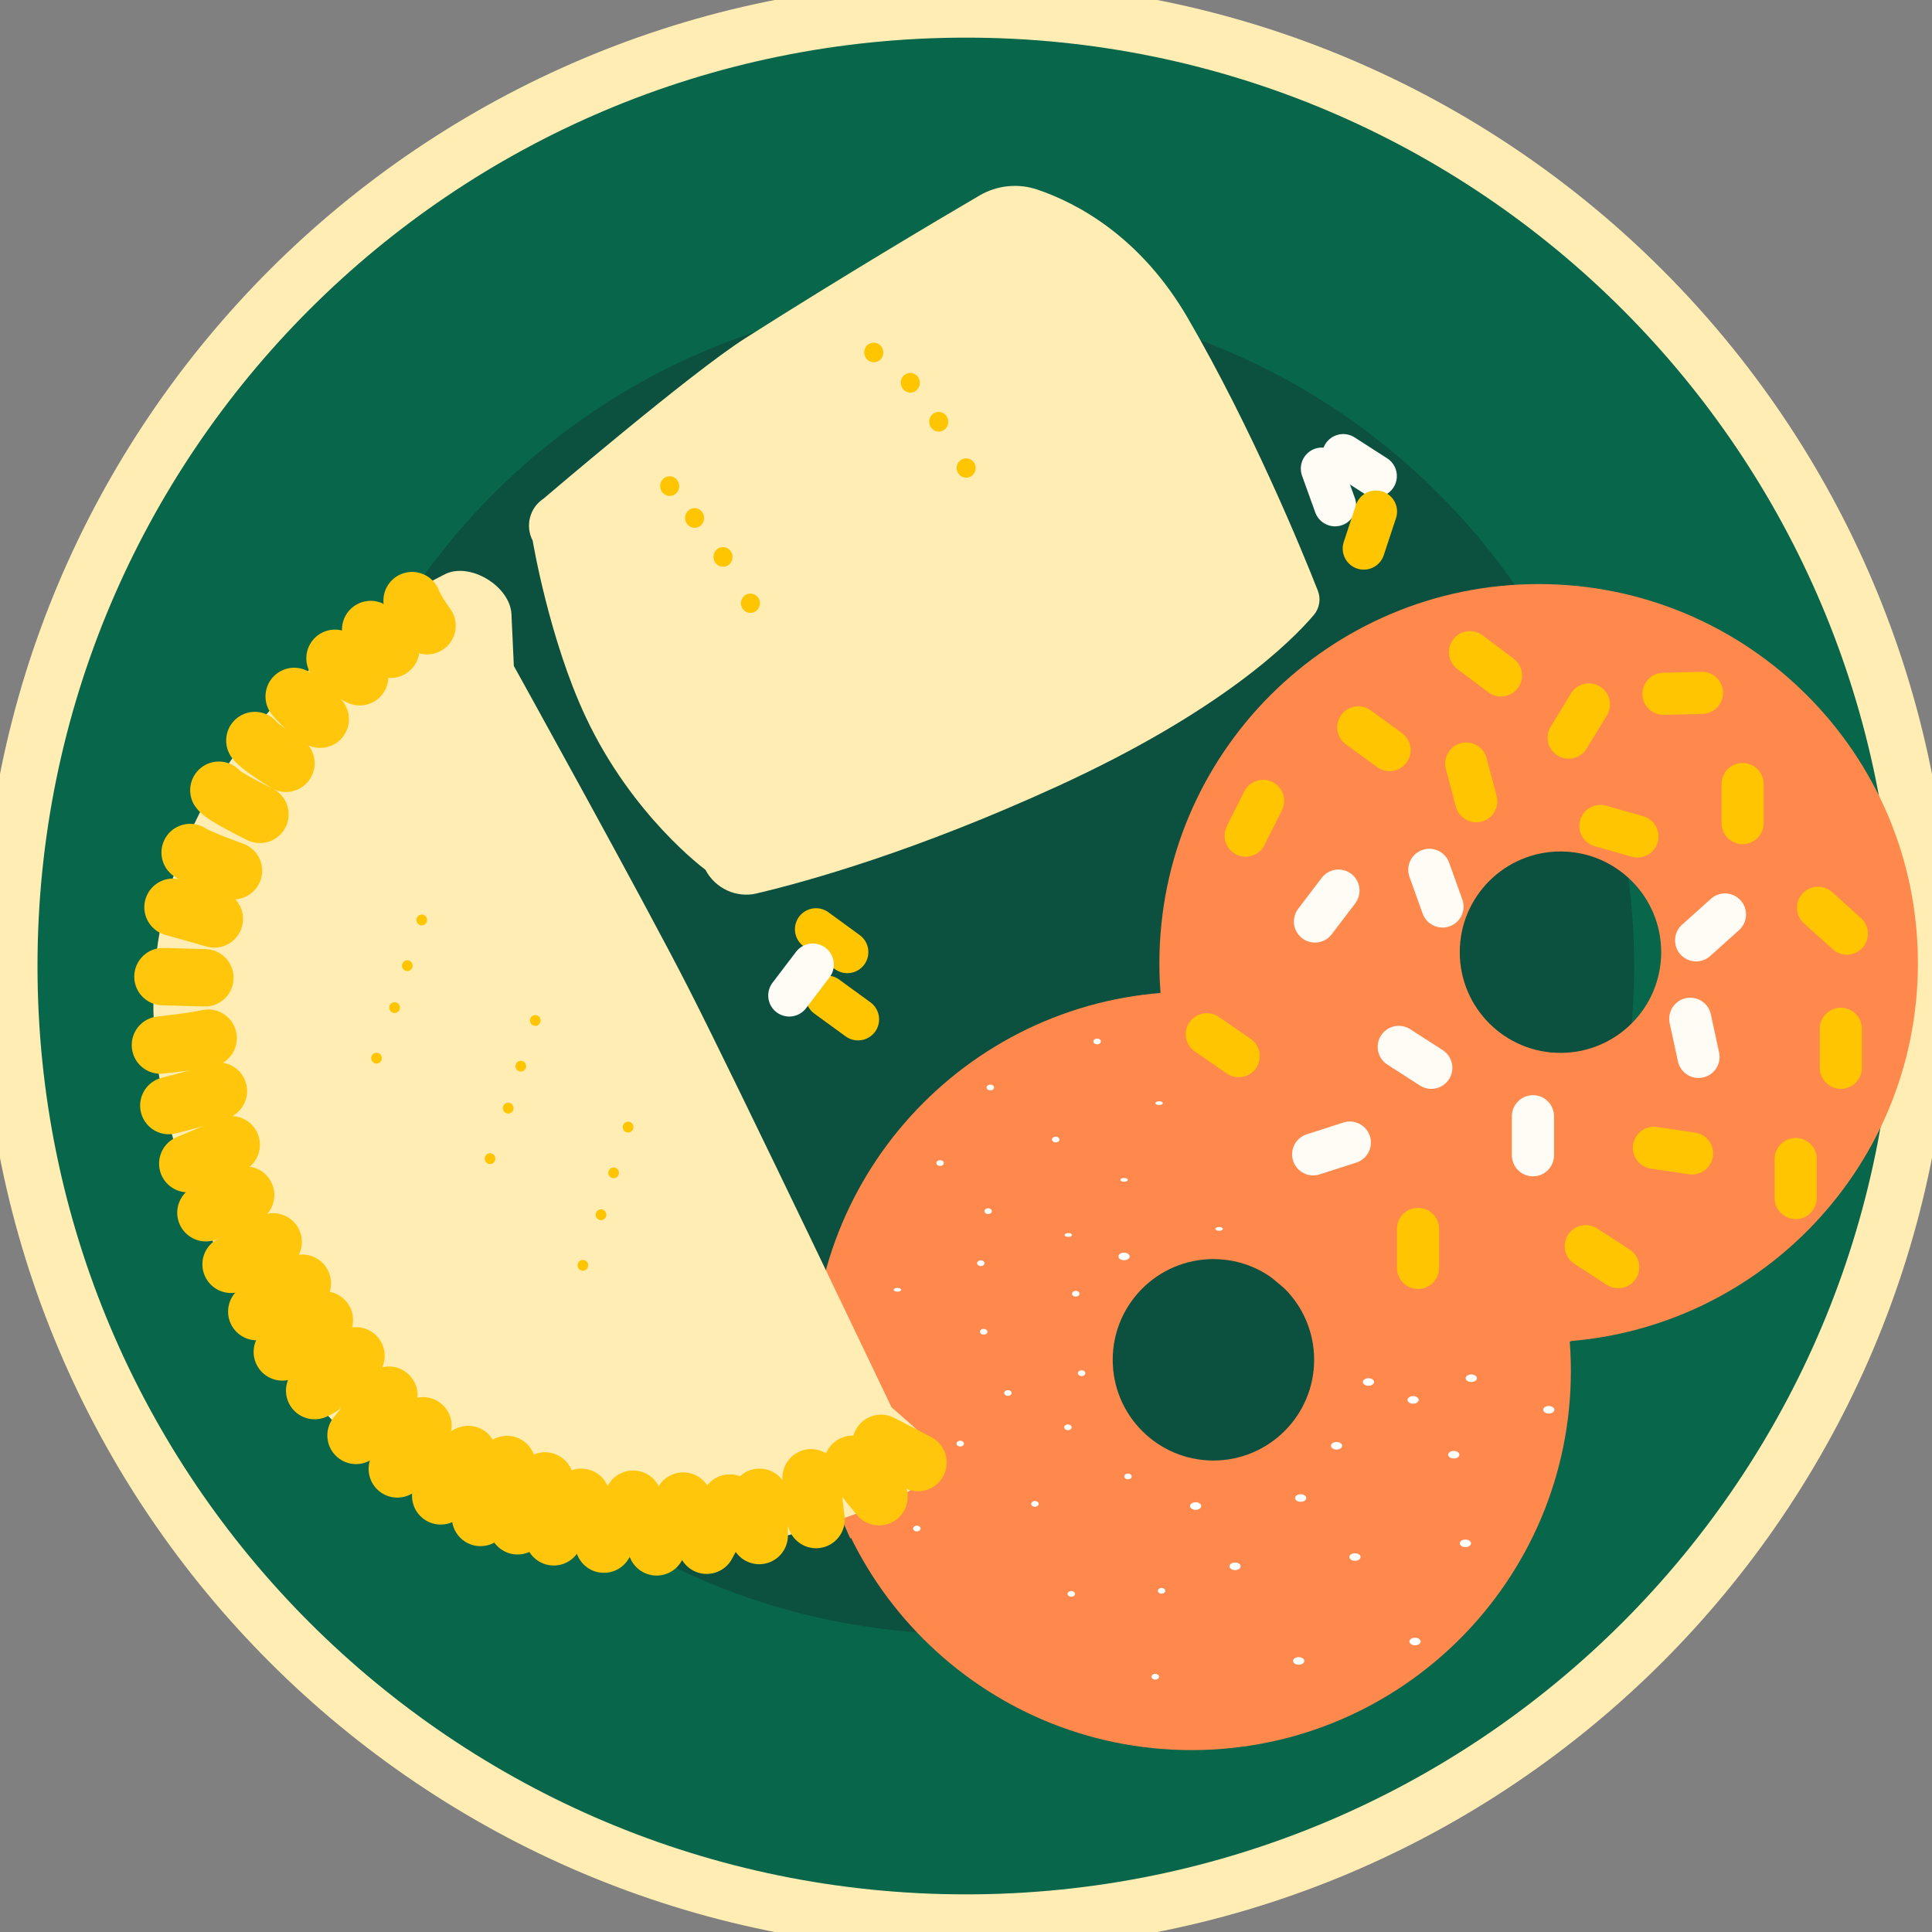 <svg width="100" height="100" viewBox="0 0 100 100" fill="none" xmlns="http://www.w3.org/2000/svg">
<rect x="0" y="0" width="100" height="100" fill="#808080" stroke="none"/>
<g id="Pastry 1" clip-path="url(#clip0_2312_9325)">
<g id="Group">
<g id="Layer_2">
<g id="Layer_1-2">
<g id="Group_2">
<path id="Vector" d="M50 99.507C77.345 99.507 99.513 77.342 99.513 50C99.513 22.658 77.345 0.493 50 0.493C22.654 0.493 0.486 22.658 0.486 50C0.486 77.342 22.654 99.507 50 99.507Z" fill="#08664B" stroke="#FFEDB3" stroke-width="2.91" stroke-miterlimit="10"/>
<path id="Vector_2" d="M50.001 84.579C69.1 84.579 84.584 69.097 84.584 50C84.584 30.902 69.1 15.421 50.001 15.421C30.901 15.421 15.418 30.902 15.418 50C15.418 69.097 30.901 84.579 50.001 84.579Z" fill="#0C513F"/>
<g id="Group_3">
<path id="Vector_3" d="M61.676 51.33C50.837 51.33 42.047 60.117 42.047 70.957C42.047 81.797 50.837 90.585 61.676 90.585C72.515 90.585 81.308 81.797 81.308 70.957C81.308 60.117 72.518 51.33 61.676 51.33ZM62.805 75.596C59.926 75.596 57.594 73.263 57.594 70.383C57.594 67.504 59.926 65.171 62.805 65.171C65.684 65.171 68.02 67.507 68.02 70.383C68.02 73.26 65.684 75.596 62.805 75.596Z" fill="#FF884D"/>
<g id="Group_4">
<path id="Vector_4" d="M64.709 60.961C64.816 60.961 64.902 60.918 64.902 60.864C64.902 60.809 64.816 60.766 64.709 60.766C64.602 60.766 64.516 60.809 64.516 60.864C64.516 60.918 64.602 60.961 64.709 60.961Z" fill="white"/>
<path id="Vector_5" d="M63.102 63.706C63.208 63.706 63.295 63.662 63.295 63.608C63.295 63.554 63.208 63.51 63.102 63.51C62.995 63.51 62.908 63.554 62.908 63.608C62.908 63.662 62.995 63.706 63.102 63.706Z" fill="white"/>
<path id="Vector_6" d="M55.295 64.02C55.402 64.02 55.488 63.976 55.488 63.922C55.488 63.868 55.402 63.824 55.295 63.824C55.188 63.824 55.102 63.868 55.102 63.922C55.102 63.976 55.188 64.02 55.295 64.02Z" fill="white"/>
<path id="Vector_7" d="M46.451 66.856C46.558 66.856 46.644 66.812 46.644 66.758C46.644 66.704 46.558 66.66 46.451 66.66C46.344 66.66 46.258 66.704 46.258 66.758C46.258 66.812 46.344 66.856 46.451 66.856Z" fill="white"/>
<path id="Vector_8" d="M58.184 61.167C58.29 61.167 58.377 61.123 58.377 61.069C58.377 61.015 58.29 60.972 58.184 60.972C58.077 60.972 57.99 61.015 57.99 61.069C57.99 61.123 58.077 61.167 58.184 61.167Z" fill="white"/>
<path id="Vector_9" d="M59.996 57.197C60.103 57.197 60.189 57.154 60.189 57.099C60.189 57.045 60.103 57.002 59.996 57.002C59.889 57.002 59.803 57.045 59.803 57.099C59.803 57.154 59.889 57.197 59.996 57.197Z" fill="white"/>
<path id="Vector_10" d="M64.111 53.842C64.218 53.842 64.305 53.798 64.305 53.744C64.305 53.69 64.218 53.646 64.111 53.646C64.004 53.646 63.918 53.69 63.918 53.744C63.918 53.798 64.004 53.842 64.111 53.842Z" fill="white"/>
<path id="Vector_11" d="M66.135 58.359C66.241 58.359 66.328 58.292 66.328 58.21C66.328 58.128 66.241 58.062 66.135 58.062C66.028 58.062 65.941 58.128 65.941 58.21C65.941 58.292 66.028 58.359 66.135 58.359Z" fill="white"/>
<path id="Vector_12" d="M70.539 56.134C70.646 56.134 70.732 56.067 70.732 55.985C70.732 55.903 70.646 55.837 70.539 55.837C70.432 55.837 70.346 55.903 70.346 55.985C70.346 56.067 70.432 56.134 70.539 56.134Z" fill="white"/>
<path id="Vector_13" d="M68.494 61.069C68.601 61.069 68.687 61.003 68.687 60.921C68.687 60.839 68.601 60.772 68.494 60.772C68.387 60.772 68.301 60.839 68.301 60.921C68.301 61.003 68.387 61.069 68.494 61.069Z" fill="white"/>
<path id="Vector_14" d="M75.254 61.522C75.361 61.522 75.447 61.455 75.447 61.373C75.447 61.291 75.361 61.225 75.254 61.225C75.147 61.225 75.061 61.291 75.061 61.373C75.061 61.455 75.147 61.522 75.254 61.522Z" fill="white"/>
<path id="Vector_15" d="M54.644 59.132C54.751 59.132 54.838 59.065 54.838 58.983C54.838 58.901 54.751 58.835 54.644 58.835C54.538 58.835 54.451 58.901 54.451 58.983C54.451 59.065 54.538 59.132 54.644 59.132Z" fill="white"/>
<path id="Vector_16" d="M56.787 54.054C56.894 54.054 56.98 53.988 56.98 53.906C56.98 53.824 56.894 53.757 56.787 53.757C56.68 53.757 56.594 53.824 56.594 53.906C56.594 53.988 56.68 54.054 56.787 54.054Z" fill="white"/>
<path id="Vector_17" d="M51.146 62.839C51.253 62.839 51.34 62.772 51.34 62.69C51.34 62.608 51.253 62.541 51.146 62.541C51.04 62.541 50.953 62.608 50.953 62.69C50.953 62.772 51.04 62.839 51.146 62.839Z" fill="white"/>
<path id="Vector_18" d="M48.658 60.347C48.765 60.347 48.851 60.281 48.851 60.199C48.851 60.117 48.765 60.05 48.658 60.05C48.551 60.05 48.465 60.117 48.465 60.199C48.465 60.281 48.551 60.347 48.658 60.347Z" fill="white"/>
<path id="Vector_19" d="M62.898 58.058C63.005 58.058 63.092 57.992 63.092 57.91C63.092 57.828 63.005 57.761 62.898 57.761C62.792 57.761 62.705 57.828 62.705 57.91C62.705 57.992 62.792 58.058 62.898 58.058Z" fill="white"/>
<path id="Vector_20" d="M55.984 71.224C56.091 71.224 56.178 71.158 56.178 71.076C56.178 70.993 56.091 70.927 55.984 70.927C55.877 70.927 55.791 70.993 55.791 71.076C55.791 71.158 55.877 71.224 55.984 71.224Z" fill="white"/>
<path id="Vector_21" d="M58.385 76.568C58.491 76.568 58.578 76.502 58.578 76.419C58.578 76.338 58.491 76.271 58.385 76.271C58.278 76.271 58.191 76.338 58.191 76.419C58.191 76.502 58.278 76.568 58.385 76.568Z" fill="white"/>
<path id="Vector_22" d="M53.568 77.989C53.675 77.989 53.761 77.923 53.761 77.841C53.761 77.759 53.675 77.692 53.568 77.692C53.462 77.692 53.375 77.759 53.375 77.841C53.375 77.923 53.462 77.989 53.568 77.989Z" fill="white"/>
<path id="Vector_23" d="M60.123 82.489C60.23 82.489 60.316 82.423 60.316 82.341C60.316 82.259 60.23 82.192 60.123 82.192C60.016 82.192 59.93 82.259 59.93 82.341C59.93 82.423 60.016 82.489 60.123 82.489Z" fill="white"/>
<path id="Vector_24" d="M59.797 86.935C59.904 86.935 59.99 86.869 59.99 86.787C59.99 86.705 59.904 86.638 59.797 86.638C59.69 86.638 59.603 86.705 59.603 86.787C59.603 86.869 59.69 86.935 59.797 86.935Z" fill="white"/>
<path id="Vector_25" d="M55.449 82.648C55.556 82.648 55.642 82.582 55.642 82.499C55.642 82.418 55.556 82.351 55.449 82.351C55.342 82.351 55.256 82.418 55.256 82.499C55.256 82.582 55.342 82.648 55.449 82.648Z" fill="white"/>
<path id="Vector_26" d="M55.681 67.112C55.788 67.112 55.875 67.046 55.875 66.964C55.875 66.882 55.788 66.815 55.681 66.815C55.575 66.815 55.488 66.882 55.488 66.964C55.488 67.046 55.575 67.112 55.681 67.112Z" fill="white"/>
<path id="Vector_27" d="M52.17 72.25C52.277 72.25 52.363 72.184 52.363 72.102C52.363 72.02 52.277 71.953 52.17 71.953C52.063 71.953 51.977 72.02 51.977 72.102C51.977 72.184 52.063 72.25 52.17 72.25Z" fill="white"/>
<path id="Vector_28" d="M49.701 74.87C49.808 74.87 49.894 74.804 49.894 74.722C49.894 74.639 49.808 74.573 49.701 74.573C49.594 74.573 49.508 74.639 49.508 74.722C49.508 74.804 49.594 74.87 49.701 74.87Z" fill="white"/>
<path id="Vector_29" d="M50.916 69.08C51.023 69.08 51.109 69.014 51.109 68.932C51.109 68.85 51.023 68.783 50.916 68.783C50.809 68.783 50.723 68.85 50.723 68.932C50.723 69.014 50.809 69.08 50.916 69.08Z" fill="white"/>
<path id="Vector_30" d="M55.275 74.026C55.382 74.026 55.468 73.96 55.468 73.877C55.468 73.796 55.382 73.729 55.275 73.729C55.169 73.729 55.082 73.796 55.082 73.877C55.082 73.96 55.169 74.026 55.275 74.026Z" fill="white"/>
<path id="Vector_31" d="M47.455 79.266C47.562 79.266 47.648 79.199 47.648 79.117C47.648 79.035 47.562 78.968 47.455 78.968C47.348 78.968 47.262 79.035 47.262 79.117C47.262 79.199 47.348 79.266 47.455 79.266Z" fill="white"/>
<path id="Vector_32" d="M44.746 72.703C44.853 72.703 44.939 72.636 44.939 72.554C44.939 72.472 44.853 72.406 44.746 72.406C44.639 72.406 44.553 72.472 44.553 72.554C44.553 72.636 44.639 72.703 44.746 72.703Z" fill="white"/>
<path id="Vector_33" d="M50.767 65.532C50.874 65.532 50.961 65.466 50.961 65.384C50.961 65.302 50.874 65.235 50.767 65.235C50.661 65.235 50.574 65.302 50.574 65.384C50.574 65.466 50.661 65.532 50.767 65.532Z" fill="white"/>
<path id="Vector_34" d="M51.26 56.438C51.366 56.438 51.453 56.371 51.453 56.289C51.453 56.207 51.366 56.141 51.26 56.141C51.153 56.141 51.066 56.207 51.066 56.289C51.066 56.371 51.153 56.438 51.26 56.438Z" fill="white"/>
<path id="Vector_35" d="M66.921 63.493C67.081 63.493 67.211 63.406 67.211 63.297C67.211 63.189 67.081 63.102 66.921 63.102C66.761 63.102 66.631 63.189 66.631 63.297C66.631 63.406 66.761 63.493 66.921 63.493Z" fill="white"/>
<path id="Vector_36" d="M58.181 65.228C58.341 65.228 58.47 65.141 58.47 65.033C58.47 64.925 58.341 64.837 58.181 64.837C58.02 64.837 57.891 64.925 57.891 65.033C57.891 65.141 58.02 65.228 58.181 65.228Z" fill="white"/>
<path id="Vector_37" d="M61.886 78.148C62.046 78.148 62.175 78.06 62.175 77.952C62.175 77.844 62.046 77.756 61.886 77.756C61.725 77.756 61.596 77.844 61.596 77.952C61.596 78.06 61.725 78.148 61.886 78.148Z" fill="white"/>
<path id="Vector_38" d="M63.929 81.267C64.089 81.267 64.218 81.18 64.218 81.072C64.218 80.963 64.089 80.876 63.929 80.876C63.769 80.876 63.639 80.963 63.639 81.072C63.639 81.18 63.769 81.267 63.929 81.267Z" fill="white"/>
<path id="Vector_39" d="M67.22 86.166C67.38 86.166 67.51 86.078 67.51 85.97C67.51 85.862 67.38 85.774 67.22 85.774C67.059 85.774 66.93 85.862 66.93 85.97C66.93 86.078 67.059 86.166 67.22 86.166Z" fill="white"/>
<path id="Vector_40" d="M73.241 85.16C73.401 85.16 73.531 85.072 73.531 84.964C73.531 84.856 73.401 84.768 73.241 84.768C73.081 84.768 72.951 84.856 72.951 84.964C72.951 85.072 73.081 85.16 73.241 85.16Z" fill="white"/>
<path id="Vector_41" d="M71.155 64.736C71.315 64.736 71.445 64.648 71.445 64.54C71.445 64.432 71.315 64.344 71.155 64.344C70.995 64.344 70.865 64.432 70.865 64.54C70.865 64.648 70.995 64.736 71.155 64.736Z" fill="white"/>
<path id="Vector_42" d="M72.298 61.849C72.458 61.849 72.588 61.762 72.588 61.653C72.588 61.545 72.458 61.458 72.298 61.458C72.138 61.458 72.008 61.545 72.008 61.653C72.008 61.762 72.138 61.849 72.298 61.849Z" fill="white"/>
<path id="Vector_43" d="M76.153 71.531C76.313 71.531 76.443 71.444 76.443 71.335C76.443 71.227 76.313 71.14 76.153 71.14C75.993 71.14 75.863 71.227 75.863 71.335C75.863 71.444 75.993 71.531 76.153 71.531Z" fill="white"/>
<path id="Vector_44" d="M73.141 72.655C73.302 72.655 73.431 72.568 73.431 72.46C73.431 72.352 73.302 72.264 73.141 72.264C72.981 72.264 72.852 72.352 72.852 72.46C72.852 72.568 72.981 72.655 73.141 72.655Z" fill="white"/>
<path id="Vector_45" d="M69.102 67.663C69.263 67.663 69.392 67.575 69.392 67.467C69.392 67.359 69.263 67.271 69.102 67.271C68.942 67.271 68.812 67.359 68.812 67.467C68.812 67.575 68.942 67.663 69.102 67.663Z" fill="white"/>
<path id="Vector_46" d="M67.323 77.733C67.483 77.733 67.613 77.645 67.613 77.537C67.613 77.429 67.483 77.341 67.323 77.341C67.163 77.341 67.033 77.429 67.033 77.537C67.033 77.645 67.163 77.733 67.323 77.733Z" fill="white"/>
<path id="Vector_47" d="M70.132 80.788C70.292 80.788 70.422 80.7 70.422 80.592C70.422 80.484 70.292 80.396 70.132 80.396C69.972 80.396 69.842 80.484 69.842 80.592C69.842 80.7 69.972 80.788 70.132 80.788Z" fill="white"/>
<path id="Vector_48" d="M69.18 75.029C69.341 75.029 69.47 74.941 69.47 74.833C69.47 74.725 69.341 74.637 69.18 74.637C69.02 74.637 68.891 74.725 68.891 74.833C68.891 74.941 69.02 75.029 69.18 75.029Z" fill="white"/>
<path id="Vector_49" d="M70.833 71.727C70.993 71.727 71.123 71.639 71.123 71.531C71.123 71.423 70.993 71.335 70.833 71.335C70.673 71.335 70.543 71.423 70.543 71.531C70.543 71.639 70.673 71.727 70.833 71.727Z" fill="white"/>
<path id="Vector_50" d="M75.247 75.491C75.407 75.491 75.537 75.403 75.537 75.295C75.537 75.187 75.407 75.1 75.247 75.1C75.087 75.1 74.957 75.187 74.957 75.295C74.957 75.403 75.087 75.491 75.247 75.491Z" fill="white"/>
<path id="Vector_51" d="M75.85 80.079C76.01 80.079 76.14 79.991 76.14 79.883C76.14 79.775 76.01 79.687 75.85 79.687C75.69 79.687 75.561 79.775 75.561 79.883C75.561 79.991 75.69 80.079 75.85 80.079Z" fill="white"/>
<path id="Vector_52" d="M80.165 73.165C80.325 73.165 80.455 73.078 80.455 72.969C80.455 72.861 80.325 72.774 80.165 72.774C80.005 72.774 79.875 72.861 79.875 72.969C79.875 73.078 80.005 73.165 80.165 73.165Z" fill="white"/>
<path id="Vector_53" d="M77.257 64.017C77.417 64.017 77.547 63.929 77.547 63.821C77.547 63.713 77.417 63.625 77.257 63.625C77.097 63.625 76.967 63.713 76.967 63.821C76.967 63.929 77.097 64.017 77.257 64.017Z" fill="white"/>
<path id="Vector_54" d="M74.337 67.771C74.497 67.771 74.627 67.683 74.627 67.575C74.627 67.467 74.497 67.379 74.337 67.379C74.177 67.379 74.047 67.467 74.047 67.575C74.047 67.683 74.177 67.771 74.337 67.771Z" fill="white"/>
</g>
</g>
<g id="Group_5">
<path id="Vector_55" d="M39.174 46.243C38.115 46.496 37.022 45.989 36.512 45.017C36.512 45.017 32.74 42.256 30.328 37.135C28.422 33.09 27.572 27.986 27.572 27.986C27.176 27.226 27.412 26.288 28.122 25.819C28.122 25.819 35.749 19.303 38.575 17.507C43.663 14.273 48.491 11.414 50.696 10.121C51.609 9.587 52.699 9.476 53.695 9.814C55.691 10.489 59.006 12.2 61.479 16.461C64.831 22.233 67.413 28.543 68.209 30.569C68.379 30.997 68.299 31.48 68.003 31.831C66.827 33.215 63.198 36.821 54.752 40.689C47.458 44.032 41.88 45.601 39.168 46.243H39.174Z" fill="#FFEDB3"/>
<g id="Group_6">
<path id="Vector_56" d="M38.841 31.723C39.113 31.723 39.334 31.499 39.334 31.223C39.334 30.948 39.113 30.724 38.841 30.724C38.568 30.724 38.348 30.948 38.348 31.223C38.348 31.499 38.568 31.723 38.841 31.723Z" fill="#FFC501"/>
<path id="Vector_57" d="M37.51 29.329C37.778 29.281 37.956 29.017 37.908 28.74C37.86 28.463 37.603 28.277 37.335 28.325C37.067 28.373 36.889 28.636 36.937 28.913C36.985 29.191 37.242 29.377 37.51 29.329Z" fill="#FFC501"/>
<path id="Vector_58" d="M36.039 27.312C36.307 27.264 36.486 27.001 36.438 26.723C36.389 26.446 36.133 26.26 35.865 26.308C35.596 26.356 35.418 26.62 35.466 26.897C35.514 27.174 35.771 27.36 36.039 27.312Z" fill="#FFC501"/>
<path id="Vector_59" d="M50.009 24.725C50.281 24.725 50.502 24.501 50.502 24.225C50.502 23.949 50.281 23.726 50.009 23.726C49.736 23.726 49.516 23.949 49.516 24.225C49.516 24.501 49.736 24.725 50.009 24.725Z" fill="#FFC501"/>
<path id="Vector_60" d="M48.676 22.332C48.944 22.285 49.123 22.021 49.074 21.744C49.026 21.466 48.77 21.281 48.501 21.328C48.233 21.376 48.055 21.64 48.103 21.917C48.151 22.195 48.408 22.381 48.676 22.332Z" fill="#FFC501"/>
<path id="Vector_61" d="M47.205 20.313C47.474 20.265 47.652 20.001 47.604 19.724C47.555 19.447 47.299 19.261 47.031 19.309C46.762 19.357 46.584 19.62 46.632 19.897C46.681 20.175 46.937 20.361 47.205 20.313Z" fill="#FFC501"/>
<path id="Vector_62" d="M45.313 18.745C45.581 18.697 45.759 18.434 45.711 18.156C45.663 17.879 45.406 17.693 45.138 17.741C44.87 17.789 44.691 18.053 44.74 18.33C44.788 18.607 45.044 18.793 45.313 18.745Z" fill="#FFC501"/>
<path id="Vector_63" d="M34.75 25.663C35.018 25.616 35.197 25.352 35.148 25.075C35.1 24.797 34.844 24.611 34.575 24.659C34.307 24.707 34.129 24.971 34.177 25.248C34.225 25.525 34.482 25.711 34.75 25.663Z" fill="#FFC501"/>
</g>
<g id="Vector_64" style="mix-blend-mode:multiply">
<path d="M28.726 28.222C28.726 28.222 34.643 34.302 36.859 44.244C36.859 44.244 29.169 37.742 28.629 28.361" fill="#FFEDB3"/>
</g>
</g>
<g id="Vector_65" style="mix-blend-mode:multiply">
<path d="M60.896 50.611C60.896 50.611 59.647 51.334 59.67 52.593C59.853 62.616 67.53 70.38 77.227 70.38C79.579 70.38 81.498 69.303 83.547 68.453L60.896 50.614V50.611Z" fill="#FF884D"/>
</g>
<g id="Group_7">
<path id="Vector_66" d="M79.639 30.231C68.8 30.231 60.01 39.018 60.01 49.858C60.01 60.698 68.8 69.482 79.639 69.482C90.478 69.482 99.271 60.698 99.271 49.858C99.271 39.018 90.481 30.231 79.639 30.231ZM80.772 54.497C77.893 54.497 75.557 52.164 75.557 49.284C75.557 46.405 77.893 44.072 80.772 44.072C83.65 44.072 85.983 46.405 85.983 49.284C85.983 52.164 83.65 54.497 80.772 54.497Z" fill="#FF884D"/>
<g id="Group_8">
<path id="Vector_67" d="M70.305 37.648L71.924 38.826" stroke="#FFC501" stroke-width="2.18" stroke-linecap="round" stroke-linejoin="round"/>
<path id="Vector_68" d="M42.236 48.099L43.856 49.281" stroke="#FFC501" stroke-width="2.18" stroke-linecap="round" stroke-linejoin="round"/>
<path id="Vector_69" d="M42.793 51.583L44.412 52.761" stroke="#FFC501" stroke-width="2.18" stroke-linecap="round" stroke-linejoin="round"/>
<path id="Vector_70" d="M75.893 39.521L76.409 41.473" stroke="#FFC501" stroke-width="2.18" stroke-linecap="round" stroke-linejoin="round"/>
<path id="Vector_71" d="M76.086 33.755L77.689 34.961" stroke="#FFC501" stroke-width="2.18" stroke-linecap="round" stroke-linejoin="round"/>
<path id="Vector_72" d="M73.981 45.021L74.663 46.921" stroke="#FFFCF5" stroke-width="2.18" stroke-linecap="round" stroke-linejoin="round"/>
<path id="Vector_73" d="M68.42 24.256L69.103 26.153" stroke="#FFFCF5" stroke-width="2.18" stroke-linecap="round" stroke-linejoin="round"/>
<path id="Vector_74" d="M62.465 53.531L64.118 54.666" stroke="#FFC501" stroke-width="2.18" stroke-linecap="round" stroke-linejoin="round"/>
<path id="Vector_75" d="M79.346 57.775V59.797" stroke="#FFFCF5" stroke-width="2.18" stroke-linecap="round" stroke-linejoin="round"/>
<path id="Vector_76" d="M73.397 63.608V65.627" stroke="#FFC501" stroke-width="2.18" stroke-linecap="round" stroke-linejoin="round"/>
<path id="Vector_77" d="M82.08 64.499L83.759 65.59" stroke="#FFC501" stroke-width="2.18" stroke-linecap="round" stroke-linejoin="round"/>
<path id="Vector_78" d="M72.398 54.186L74.084 55.27" stroke="#FFFCF5" stroke-width="2.18" stroke-linecap="round" stroke-linejoin="round"/>
<path id="Vector_79" d="M69.525 23.557L71.211 24.64" stroke="#FFFCF5" stroke-width="2.18" stroke-linecap="round" stroke-linejoin="round"/>
<path id="Vector_80" d="M69.868 59.139L67.969 59.749" stroke="#FFFCF5" stroke-width="2.18" stroke-linecap="round" stroke-linejoin="round"/>
<path id="Vector_81" d="M69.279 46.097L68.062 47.698" stroke="#FFFCF5" stroke-width="2.18" stroke-linecap="round" stroke-linejoin="round"/>
<path id="Vector_82" d="M42.07 49.926L40.853 51.526" stroke="#FFFCF5" stroke-width="2.18" stroke-linecap="round" stroke-linejoin="round"/>
<path id="Vector_83" d="M65.378 41.452L64.475 43.252" stroke="#FFC501" stroke-width="2.18" stroke-linecap="round" stroke-linejoin="round"/>
<path id="Vector_84" d="M82.243 36.463L81.193 38.181" stroke="#FFC501" stroke-width="2.18" stroke-linecap="round" stroke-linejoin="round"/>
<path id="Vector_85" d="M89.284 47.333L87.791 48.673" stroke="#FFFCF5" stroke-width="2.18" stroke-linecap="round" stroke-linejoin="round"/>
<path id="Vector_86" d="M95.281 53.248V55.27" stroke="#FFC501" stroke-width="2.18" stroke-linecap="round" stroke-linejoin="round"/>
<path id="Vector_87" d="M94.102 46.985L95.594 48.326" stroke="#FFC501" stroke-width="2.18" stroke-linecap="round" stroke-linejoin="round"/>
<path id="Vector_88" d="M70.588 28.394L71.221 26.477" stroke="#FFC501" stroke-width="2.18" stroke-linecap="round" stroke-linejoin="round"/>
<path id="Vector_89" d="M87.488 52.731L87.915 54.706" stroke="#FFFCF5" stroke-width="2.18" stroke-linecap="round" stroke-linejoin="round"/>
<path id="Vector_90" d="M85.606 59.409L87.581 59.702" stroke="#FFC501" stroke-width="2.18" stroke-linecap="round" stroke-linejoin="round"/>
<path id="Vector_91" d="M92.945 59.989V62.011" stroke="#FFC501" stroke-width="2.18" stroke-linecap="round" stroke-linejoin="round"/>
<path id="Vector_92" d="M86.102 35.913L88.094 35.862" stroke="#FFC501" stroke-width="2.18" stroke-linecap="round" stroke-linejoin="round"/>
<path id="Vector_93" d="M84.755 43.295L82.836 42.752" stroke="#FFC501" stroke-width="2.18" stroke-linecap="round" stroke-linejoin="round"/>
<path id="Vector_94" d="M90.197 40.581V42.603" stroke="#FFC501" stroke-width="2.18" stroke-linecap="round" stroke-linejoin="round"/>
</g>
</g>
<g id="Vector_95" style="mix-blend-mode:multiply">
<path d="M44.009 79.627L47.941 77.787C49.084 77.25 49.317 75.707 48.388 74.85L47.291 73.84L42.67 76.592L44.009 79.63V79.627Z" fill="#FF884D"/>
</g>
<g id="Group_9">
<path id="Vector_96" d="M26.596 34.464L26.473 31.794C26.406 30.339 24.32 29.076 23.031 29.721C16.51 32.982 2.355 44.119 10.292 62.643C20.528 86.527 39.674 80.589 46.788 77.324C48.16 76.693 48.43 74.836 47.288 73.84L46.145 72.841C46.145 72.841 38.224 56.222 35.642 51.158C33.336 46.627 26.593 34.464 26.593 34.464H26.596Z" fill="#FFEDB3"/>
<g id="Group_10">
<path id="Vector_97" d="M21.829 47.897C21.982 47.897 22.106 47.771 22.106 47.617C22.106 47.462 21.982 47.336 21.829 47.336C21.677 47.336 21.553 47.462 21.553 47.617C21.553 47.771 21.677 47.897 21.829 47.897Z" fill="#FFC501"/>
<path id="Vector_98" d="M21.081 50.263C21.234 50.263 21.358 50.138 21.358 49.983C21.358 49.828 21.234 49.703 21.081 49.703C20.928 49.703 20.805 49.828 20.805 49.983C20.805 50.138 20.928 50.263 21.081 50.263Z" fill="#FFC501"/>
<path id="Vector_99" d="M20.425 52.434C20.578 52.434 20.701 52.309 20.701 52.154C20.701 51.999 20.578 51.874 20.425 51.874C20.272 51.874 20.148 51.999 20.148 52.154C20.148 52.309 20.272 52.434 20.425 52.434Z" fill="#FFC501"/>
<path id="Vector_100" d="M19.489 55.05C19.642 55.05 19.766 54.925 19.766 54.77C19.766 54.615 19.642 54.49 19.489 54.49C19.337 54.49 19.213 54.615 19.213 54.77C19.213 54.925 19.337 55.05 19.489 55.05Z" fill="#FFC501"/>
<path id="Vector_101" d="M27.706 53.099C27.859 53.099 27.983 52.974 27.983 52.819C27.983 52.664 27.859 52.539 27.706 52.539C27.553 52.539 27.43 52.664 27.43 52.819C27.43 52.974 27.553 53.099 27.706 53.099Z" fill="#FFC501"/>
<path id="Vector_102" d="M26.956 55.465C27.109 55.465 27.233 55.34 27.233 55.185C27.233 55.031 27.109 54.905 26.956 54.905C26.803 54.905 26.68 55.031 26.68 55.185C26.68 55.34 26.803 55.465 26.956 55.465Z" fill="#FFC501"/>
<path id="Vector_103" d="M26.304 57.636C26.457 57.636 26.581 57.511 26.581 57.356C26.581 57.201 26.457 57.076 26.304 57.076C26.151 57.076 26.027 57.201 26.027 57.356C26.027 57.511 26.151 57.636 26.304 57.636Z" fill="#FFC501"/>
<path id="Vector_104" d="M25.364 60.252C25.517 60.252 25.641 60.127 25.641 59.972C25.641 59.818 25.517 59.692 25.364 59.692C25.212 59.692 25.088 59.818 25.088 59.972C25.088 60.127 25.212 60.252 25.364 60.252Z" fill="#FFC501"/>
<path id="Vector_105" d="M32.511 58.619C32.664 58.619 32.788 58.493 32.788 58.338C32.788 58.184 32.664 58.058 32.511 58.058C32.358 58.058 32.234 58.184 32.234 58.338C32.234 58.493 32.358 58.619 32.511 58.619Z" fill="#FFC501"/>
<path id="Vector_106" d="M31.761 60.985C31.914 60.985 32.038 60.86 32.038 60.705C32.038 60.55 31.914 60.425 31.761 60.425C31.608 60.425 31.484 60.55 31.484 60.705C31.484 60.86 31.608 60.985 31.761 60.985Z" fill="#FFC501"/>
<path id="Vector_107" d="M31.109 63.156C31.261 63.156 31.385 63.03 31.385 62.876C31.385 62.721 31.261 62.595 31.109 62.595C30.956 62.595 30.832 62.721 30.832 62.876C30.832 63.03 30.956 63.156 31.109 63.156Z" fill="#FFC501"/>
<path id="Vector_108" d="M30.169 65.772C30.322 65.772 30.446 65.647 30.446 65.492C30.446 65.337 30.322 65.212 30.169 65.212C30.016 65.212 29.893 65.337 29.893 65.492C29.893 65.647 30.016 65.772 30.169 65.772Z" fill="#FFC501"/>
</g>
<g id="Group_11">
<path id="Vector_109" d="M11.094 47.563L8.955 46.958" stroke="#FFC60C" stroke-width="2.97" stroke-linecap="round" stroke-linejoin="round"/>
<path id="Vector_110" d="M10.606 50.611L8.434 50.55" stroke="#FFC60C" stroke-width="2.97" stroke-linecap="round" stroke-linejoin="round"/>
<g id="Vector_111">
<path d="M12.084 45.068C12.084 45.068 10.148 44.366 9.842 44.126L12.084 45.068Z" fill="#3CFF31"/>
<path d="M12.084 45.068C12.084 45.068 10.148 44.366 9.842 44.126" stroke="#FFC60C" stroke-width="2.97" stroke-linecap="round" stroke-linejoin="round"/>
</g>
<g id="Vector_112">
<path d="M13.454 42.151C13.454 42.151 11.515 41.206 11.328 40.902L13.454 42.151Z" fill="#3CFF31"/>
<path d="M13.454 42.151C13.454 42.151 11.515 41.206 11.328 40.902" stroke="#FFC60C" stroke-width="2.97" stroke-linecap="round" stroke-linejoin="round"/>
</g>
<g id="Vector_113">
<path d="M14.801 39.508C14.801 39.508 13.445 38.677 13.191 38.33L14.801 39.508Z" fill="#3CFF31"/>
<path d="M14.801 39.508C14.801 39.508 13.445 38.677 13.191 38.33" stroke="#FFC60C" stroke-width="2.97" stroke-linecap="round" stroke-linejoin="round"/>
</g>
<g id="Vector_114">
<path d="M17.34 34.073C17.34 34.073 18.103 34.822 18.619 35.028L17.34 34.073Z" fill="#3CFF31"/>
<path d="M17.34 34.073C17.34 34.073 18.103 34.822 18.619 35.028" stroke="#FFC60C" stroke-width="2.97" stroke-linecap="round" stroke-linejoin="round"/>
</g>
<g id="Vector_115">
<path d="M19.186 32.584C19.186 32.584 19.762 33.239 20.225 33.603L19.186 32.584Z" fill="#3CFF31"/>
<path d="M19.186 32.584C19.186 32.584 19.762 33.239 20.225 33.603" stroke="#FFC60C" stroke-width="2.97" stroke-linecap="round" stroke-linejoin="round"/>
</g>
<g id="Vector_116">
<path d="M21.33 31.088C21.33 31.088 21.487 31.544 22.103 32.388L21.33 31.088Z" fill="#3CFF31"/>
<path d="M21.33 31.088C21.33 31.088 21.487 31.544 22.103 32.388" stroke="#FFC60C" stroke-width="2.97" stroke-linecap="round" stroke-linejoin="round"/>
</g>
<g id="Vector_117">
<path d="M15.227 36.047C15.227 36.047 15.876 36.841 16.576 37.226L15.227 36.047Z" fill="#3CFF31"/>
<path d="M15.227 36.047C15.227 36.047 15.876 36.841 16.576 37.226" stroke="#FFC60C" stroke-width="2.97" stroke-linecap="round" stroke-linejoin="round"/>
</g>
<g id="Vector_118">
<path d="M8.303 54.092C8.303 54.092 10.145 53.896 10.775 53.734L8.303 54.092Z" fill="#3CFF31"/>
<path d="M8.303 54.092C8.303 54.092 10.145 53.896 10.775 53.734" stroke="#FFC60C" stroke-width="2.97" stroke-linecap="round" stroke-linejoin="round"/>
</g>
<path id="Vector_119" d="M16.789 68.324L14.613 69.975" stroke="#FFC60C" stroke-width="2.97" stroke-linecap="round" stroke-linejoin="round"/>
<g id="Vector_120">
<path d="M8.738 57.224C8.738 57.224 10.378 56.823 11.304 56.472L8.738 57.224Z" fill="#3CFF31"/>
<path d="M8.738 57.224C8.738 57.224 10.378 56.823 11.304 56.472" stroke="#FFC60C" stroke-width="2.97" stroke-linecap="round" stroke-linejoin="round"/>
</g>
<g id="Vector_121">
<path d="M9.719 60.229C9.719 60.229 11.398 59.537 11.968 59.253L9.719 60.229Z" fill="#3CFF31"/>
<path d="M9.719 60.229C9.719 60.229 11.398 59.537 11.968 59.253" stroke="#FFC60C" stroke-width="2.97" stroke-linecap="round" stroke-linejoin="round"/>
</g>
<g id="Vector_122">
<path d="M10.658 62.771C10.658 62.771 12.174 62.045 12.714 61.856L10.658 62.771Z" fill="#3CFF31"/>
<path d="M10.658 62.771C10.658 62.771 12.174 62.045 12.714 61.856" stroke="#FFC60C" stroke-width="2.97" stroke-linecap="round" stroke-linejoin="round"/>
</g>
<path id="Vector_123" d="M11.961 65.441L14.14 64.28" stroke="#FFC60C" stroke-width="2.97" stroke-linecap="round" stroke-linejoin="round"/>
<path id="Vector_124" d="M13.291 67.889L15.647 66.42" stroke="#FFC60C" stroke-width="2.97" stroke-linecap="round" stroke-linejoin="round"/>
<g id="Vector_125">
<path d="M16.287 71.977C17.064 71.66 18.426 70.178 18.426 70.178L16.287 71.977Z" fill="#3CFF31"/>
<path d="M16.287 71.977C17.064 71.66 18.426 70.178 18.426 70.178" stroke="#FFC60C" stroke-width="2.97" stroke-linecap="round" stroke-linejoin="round"/>
</g>
<path id="Vector_126" d="M18.428 74.296L20.127 72.213" stroke="#FFC60C" stroke-width="2.97" stroke-linecap="round" stroke-linejoin="round"/>
<path id="Vector_127" d="M42.239 78.651L41.982 76.49" stroke="#FFC60C" stroke-width="2.97" stroke-linecap="round" stroke-linejoin="round"/>
<path id="Vector_128" d="M45.498 77.469L44.129 75.792" stroke="#FFC60C" stroke-width="2.97" stroke-linecap="round" stroke-linejoin="round"/>
<path id="Vector_129" d="M47.516 75.701L45.603 74.708" stroke="#FFC60C" stroke-width="2.97" stroke-linecap="round" stroke-linejoin="round"/>
<path id="Vector_130" d="M39.297 79.478L39.313 77.5" stroke="#FFC60C" stroke-width="2.97" stroke-linecap="round" stroke-linejoin="round"/>
<path id="Vector_131" d="M36.578 79.981L37.774 77.797" stroke="#FFC60C" stroke-width="2.97" stroke-linecap="round" stroke-linejoin="round"/>
<path id="Vector_132" d="M33.986 80.066L35.362 77.696" stroke="#FFC60C" stroke-width="2.97" stroke-linecap="round" stroke-linejoin="round"/>
<path id="Vector_133" d="M31.258 79.924L32.77 77.598" stroke="#FFC60C" stroke-width="2.97" stroke-linecap="round" stroke-linejoin="round"/>
<path id="Vector_134" d="M28.662 79.546L30.088 77.5" stroke="#FFC60C" stroke-width="2.97" stroke-linecap="round" stroke-linejoin="round"/>
<path id="Vector_135" d="M26.789 78.975L28.209 76.653" stroke="#FFC60C" stroke-width="2.97" stroke-linecap="round" stroke-linejoin="round"/>
<path id="Vector_136" d="M24.873 78.543L26.242 75.805" stroke="#FFC60C" stroke-width="2.97" stroke-linecap="round" stroke-linejoin="round"/>
<path id="Vector_137" d="M22.811 77.426L24.233 75.285" stroke="#FFC60C" stroke-width="2.97" stroke-linecap="round" stroke-linejoin="round"/>
<path id="Vector_138" d="M20.564 76.031L21.894 73.8" stroke="#FFC60C" stroke-width="2.97" stroke-linecap="round" stroke-linejoin="round"/>
</g>
</g>
</g>
</g>
</g>
</g>
</g>
<defs>
<clipPath id="clip0_2312_9325">
<rect width="100" height="100" fill="white"/>
</clipPath>
</defs>
</svg>
